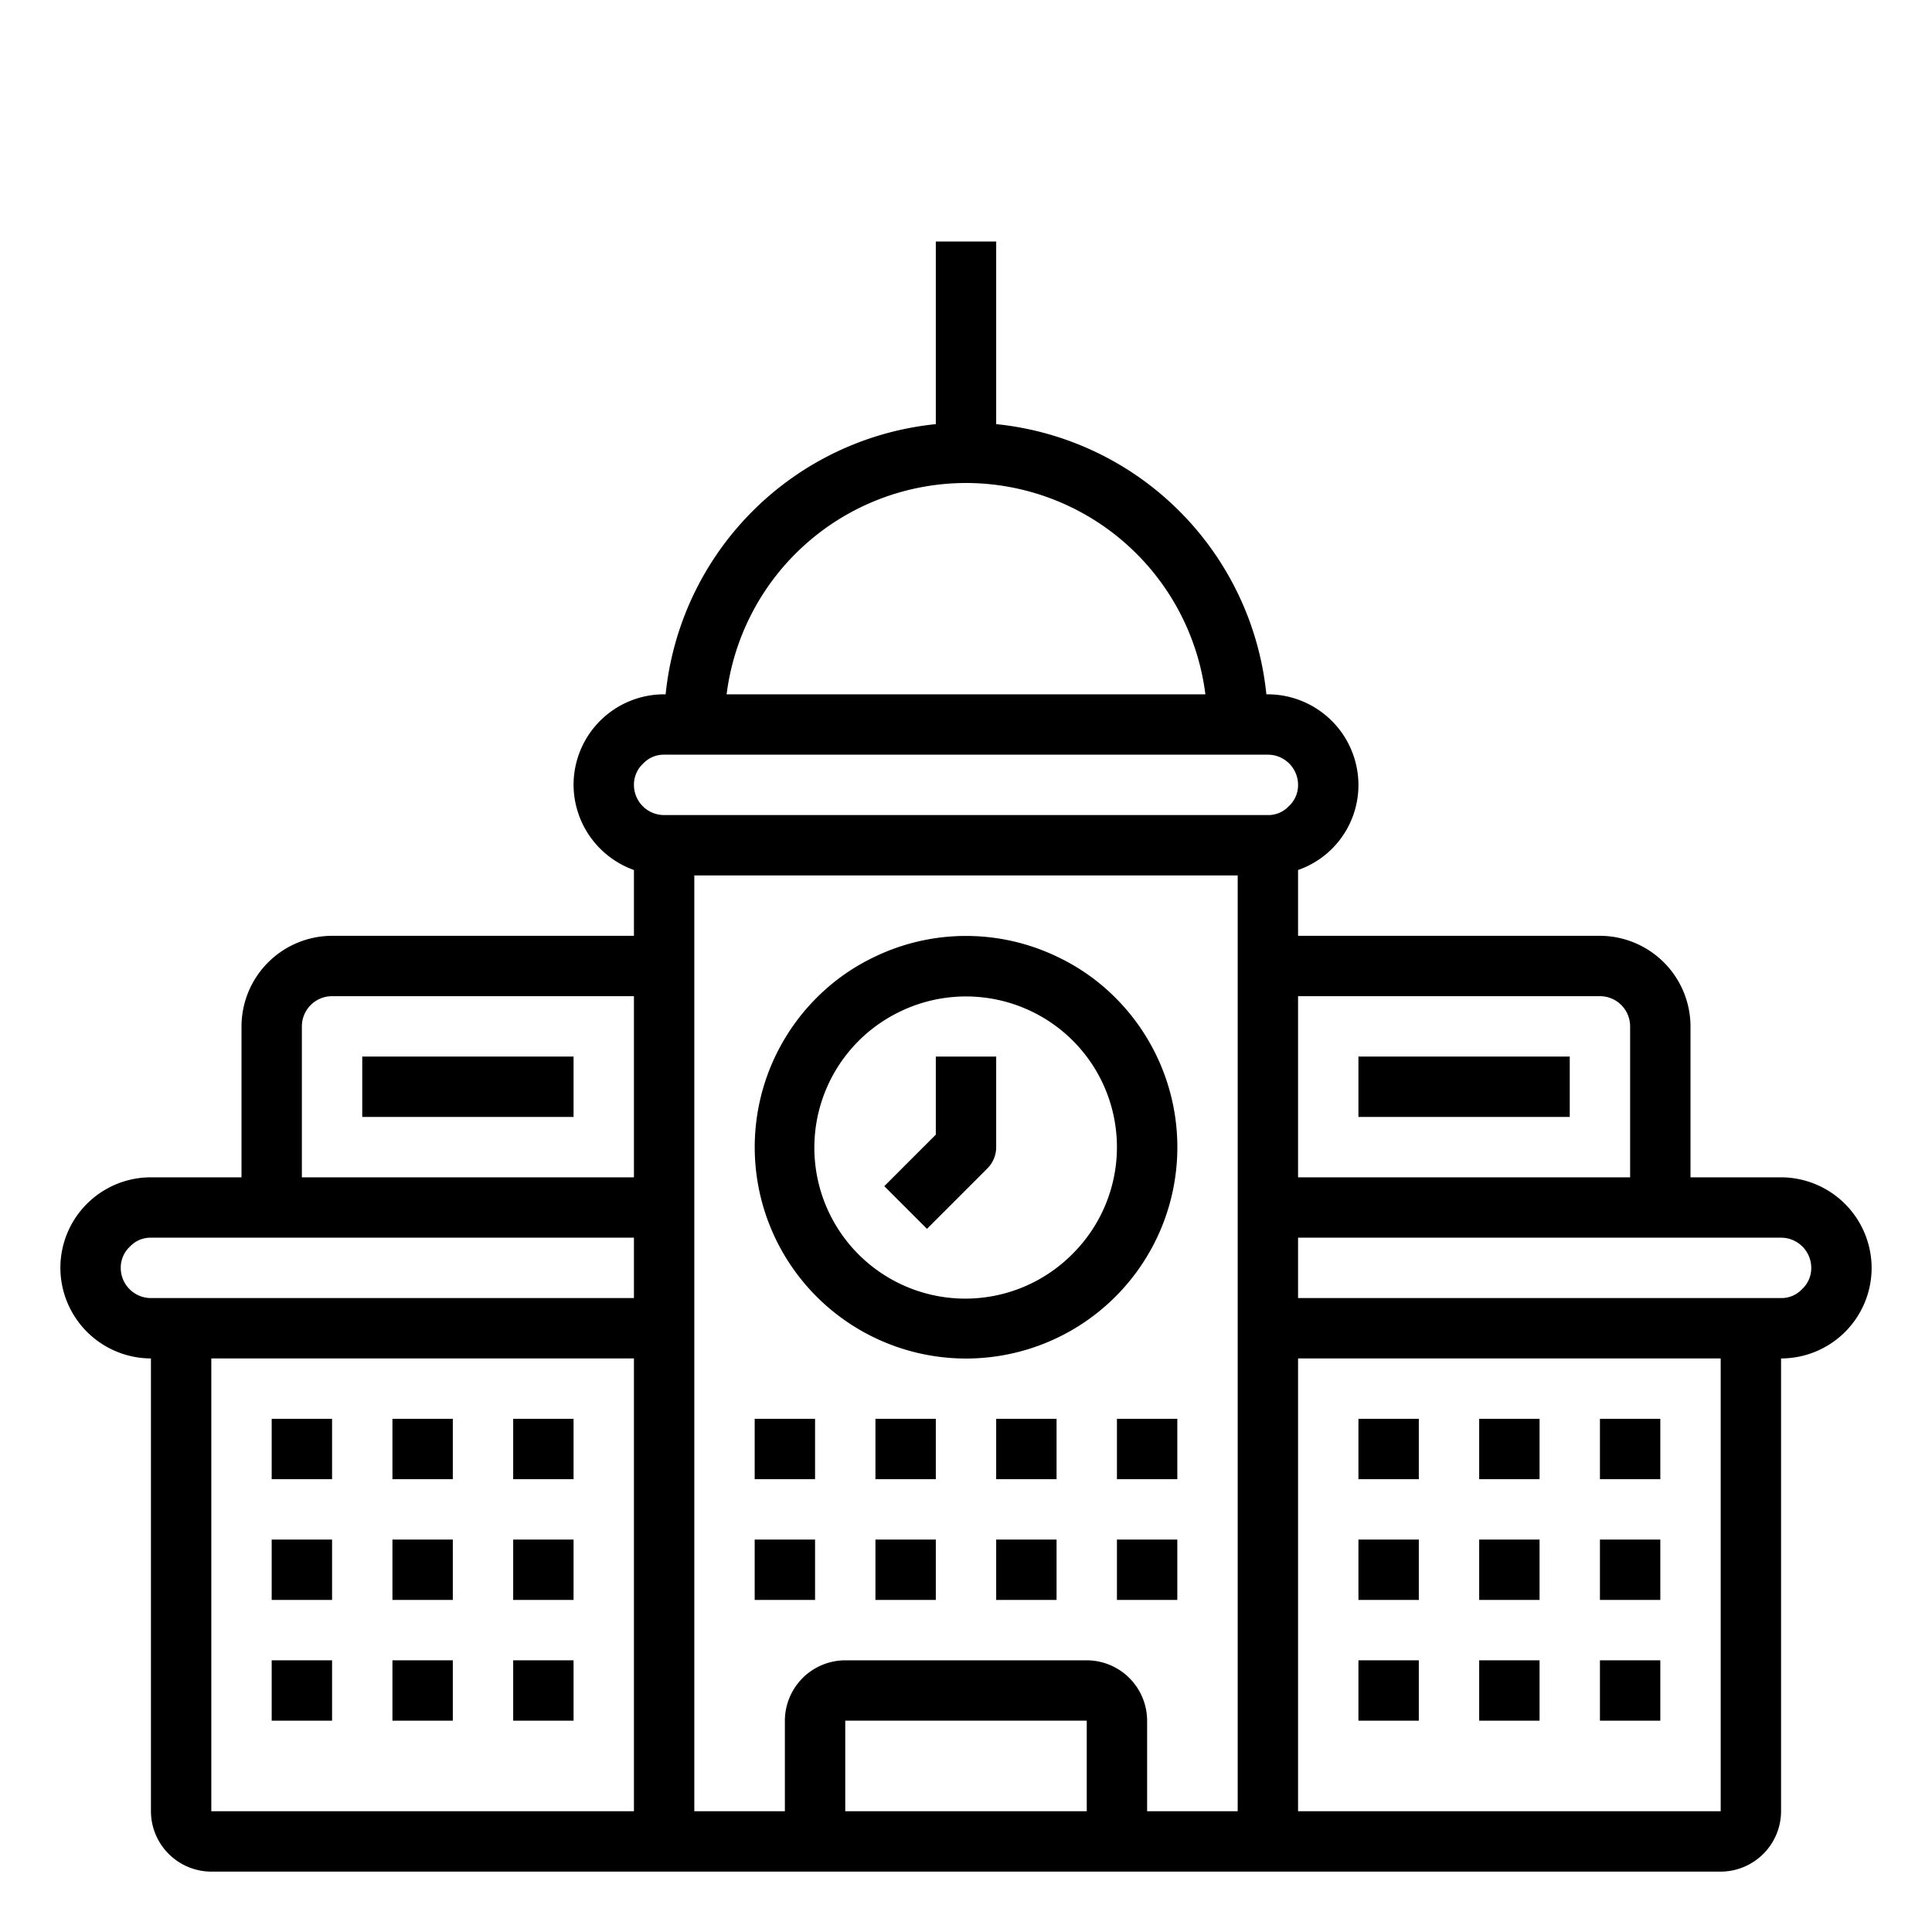 <svg xmlns="http://www.w3.org/2000/svg" viewBox="0 0 64 64" x="0px" y="0px"><g><path d="M59,39H56V34a3.009,3.009,0,0,0-3-3H43V28.82A2.98,2.98,0,0,0,45,26a3.009,3.009,0,0,0-3-3h-.05A10.012,10.012,0,0,0,33,14.05V8H31v6.05A10.012,10.012,0,0,0,22.05,23H22a3,3,0,0,0-3,3,3.01,3.01,0,0,0,2,2.82V31H11a3.009,3.009,0,0,0-3,3v5H5a3,3,0,0,0-3,3,3.009,3.009,0,0,0,3,3V60a2.006,2.006,0,0,0,2,2H57a2.006,2.006,0,0,0,2-2V45a3,3,0,0,0,3-3A3.009,3.009,0,0,0,59,39ZM21,60H7V45H21Zm0-17H5a1,1,0,0,1-1-1,.949.949,0,0,1,.31-.71A.928.928,0,0,1,5,41H21Zm0-4H10V34a1,1,0,0,1,1-1H21Zm32-6a1,1,0,0,1,1,1v5H43V33ZM32,16a8,8,0,0,1,7.93,7H24.07A8,8,0,0,1,32,16Zm4,44H28V57h8Zm5,0H38V57a2.006,2.006,0,0,0-2-2H28a2.006,2.006,0,0,0-2,2v3H23V29H41Zm1-33H22a1,1,0,0,1-1-1,.949.949,0,0,1,.31-.71A.928.928,0,0,1,22,25H42a1,1,0,0,1,1,1,.949.949,0,0,1-.31.71A.928.928,0,0,1,42,27ZM57,60H43V45H57Zm2.69-17.29A.928.928,0,0,1,59,43H43V41H59a1,1,0,0,1,1,1A.949.949,0,0,1,59.69,42.71Z"></path><rect x="9" y="47" width="2" height="2"></rect><rect x="13" y="47" width="2" height="2"></rect><rect x="17" y="47" width="2" height="2"></rect><rect x="9" y="51" width="2" height="2"></rect><rect x="13" y="51" width="2" height="2"></rect><rect x="17" y="51" width="2" height="2"></rect><rect x="9" y="55" width="2" height="2"></rect><rect x="13" y="55" width="2" height="2"></rect><rect x="17" y="55" width="2" height="2"></rect><rect x="45" y="47" width="2" height="2"></rect><rect x="49" y="47" width="2" height="2"></rect><rect x="53" y="47" width="2" height="2"></rect><rect x="45" y="51" width="2" height="2"></rect><rect x="49" y="51" width="2" height="2"></rect><rect x="53" y="51" width="2" height="2"></rect><rect x="45" y="55" width="2" height="2"></rect><rect x="49" y="55" width="2" height="2"></rect><rect x="53" y="55" width="2" height="2"></rect><rect x="25" y="47" width="2" height="2"></rect><rect x="29" y="47" width="2" height="2"></rect><rect x="33" y="47" width="2" height="2"></rect><rect x="37" y="47" width="2" height="2"></rect><rect x="25" y="51" width="2" height="2"></rect><rect x="29" y="51" width="2" height="2"></rect><rect x="33" y="51" width="2" height="2"></rect><rect x="37" y="51" width="2" height="2"></rect><rect x="12" y="35" width="7" height="2"></rect><rect x="45" y="35" width="7" height="2"></rect><path d="M35.063,31.713a6.972,6.972,0,0,0-6.113-.006,6.848,6.848,0,0,0-1.894,1.342,7,7,0,1,0,9.891,0A6.839,6.839,0,0,0,35.063,31.713Zm.467,9.823a5,5,0,1,1-5.707-8.03,5.011,5.011,0,0,1,5.713.964,4.988,4.988,0,0,1-.006,7.066Z"></path><path d="M31,37.586l-1.707,1.707,1.414,1.414,2-2A1,1,0,0,0,33,38V35H31Z"></path></g></svg>